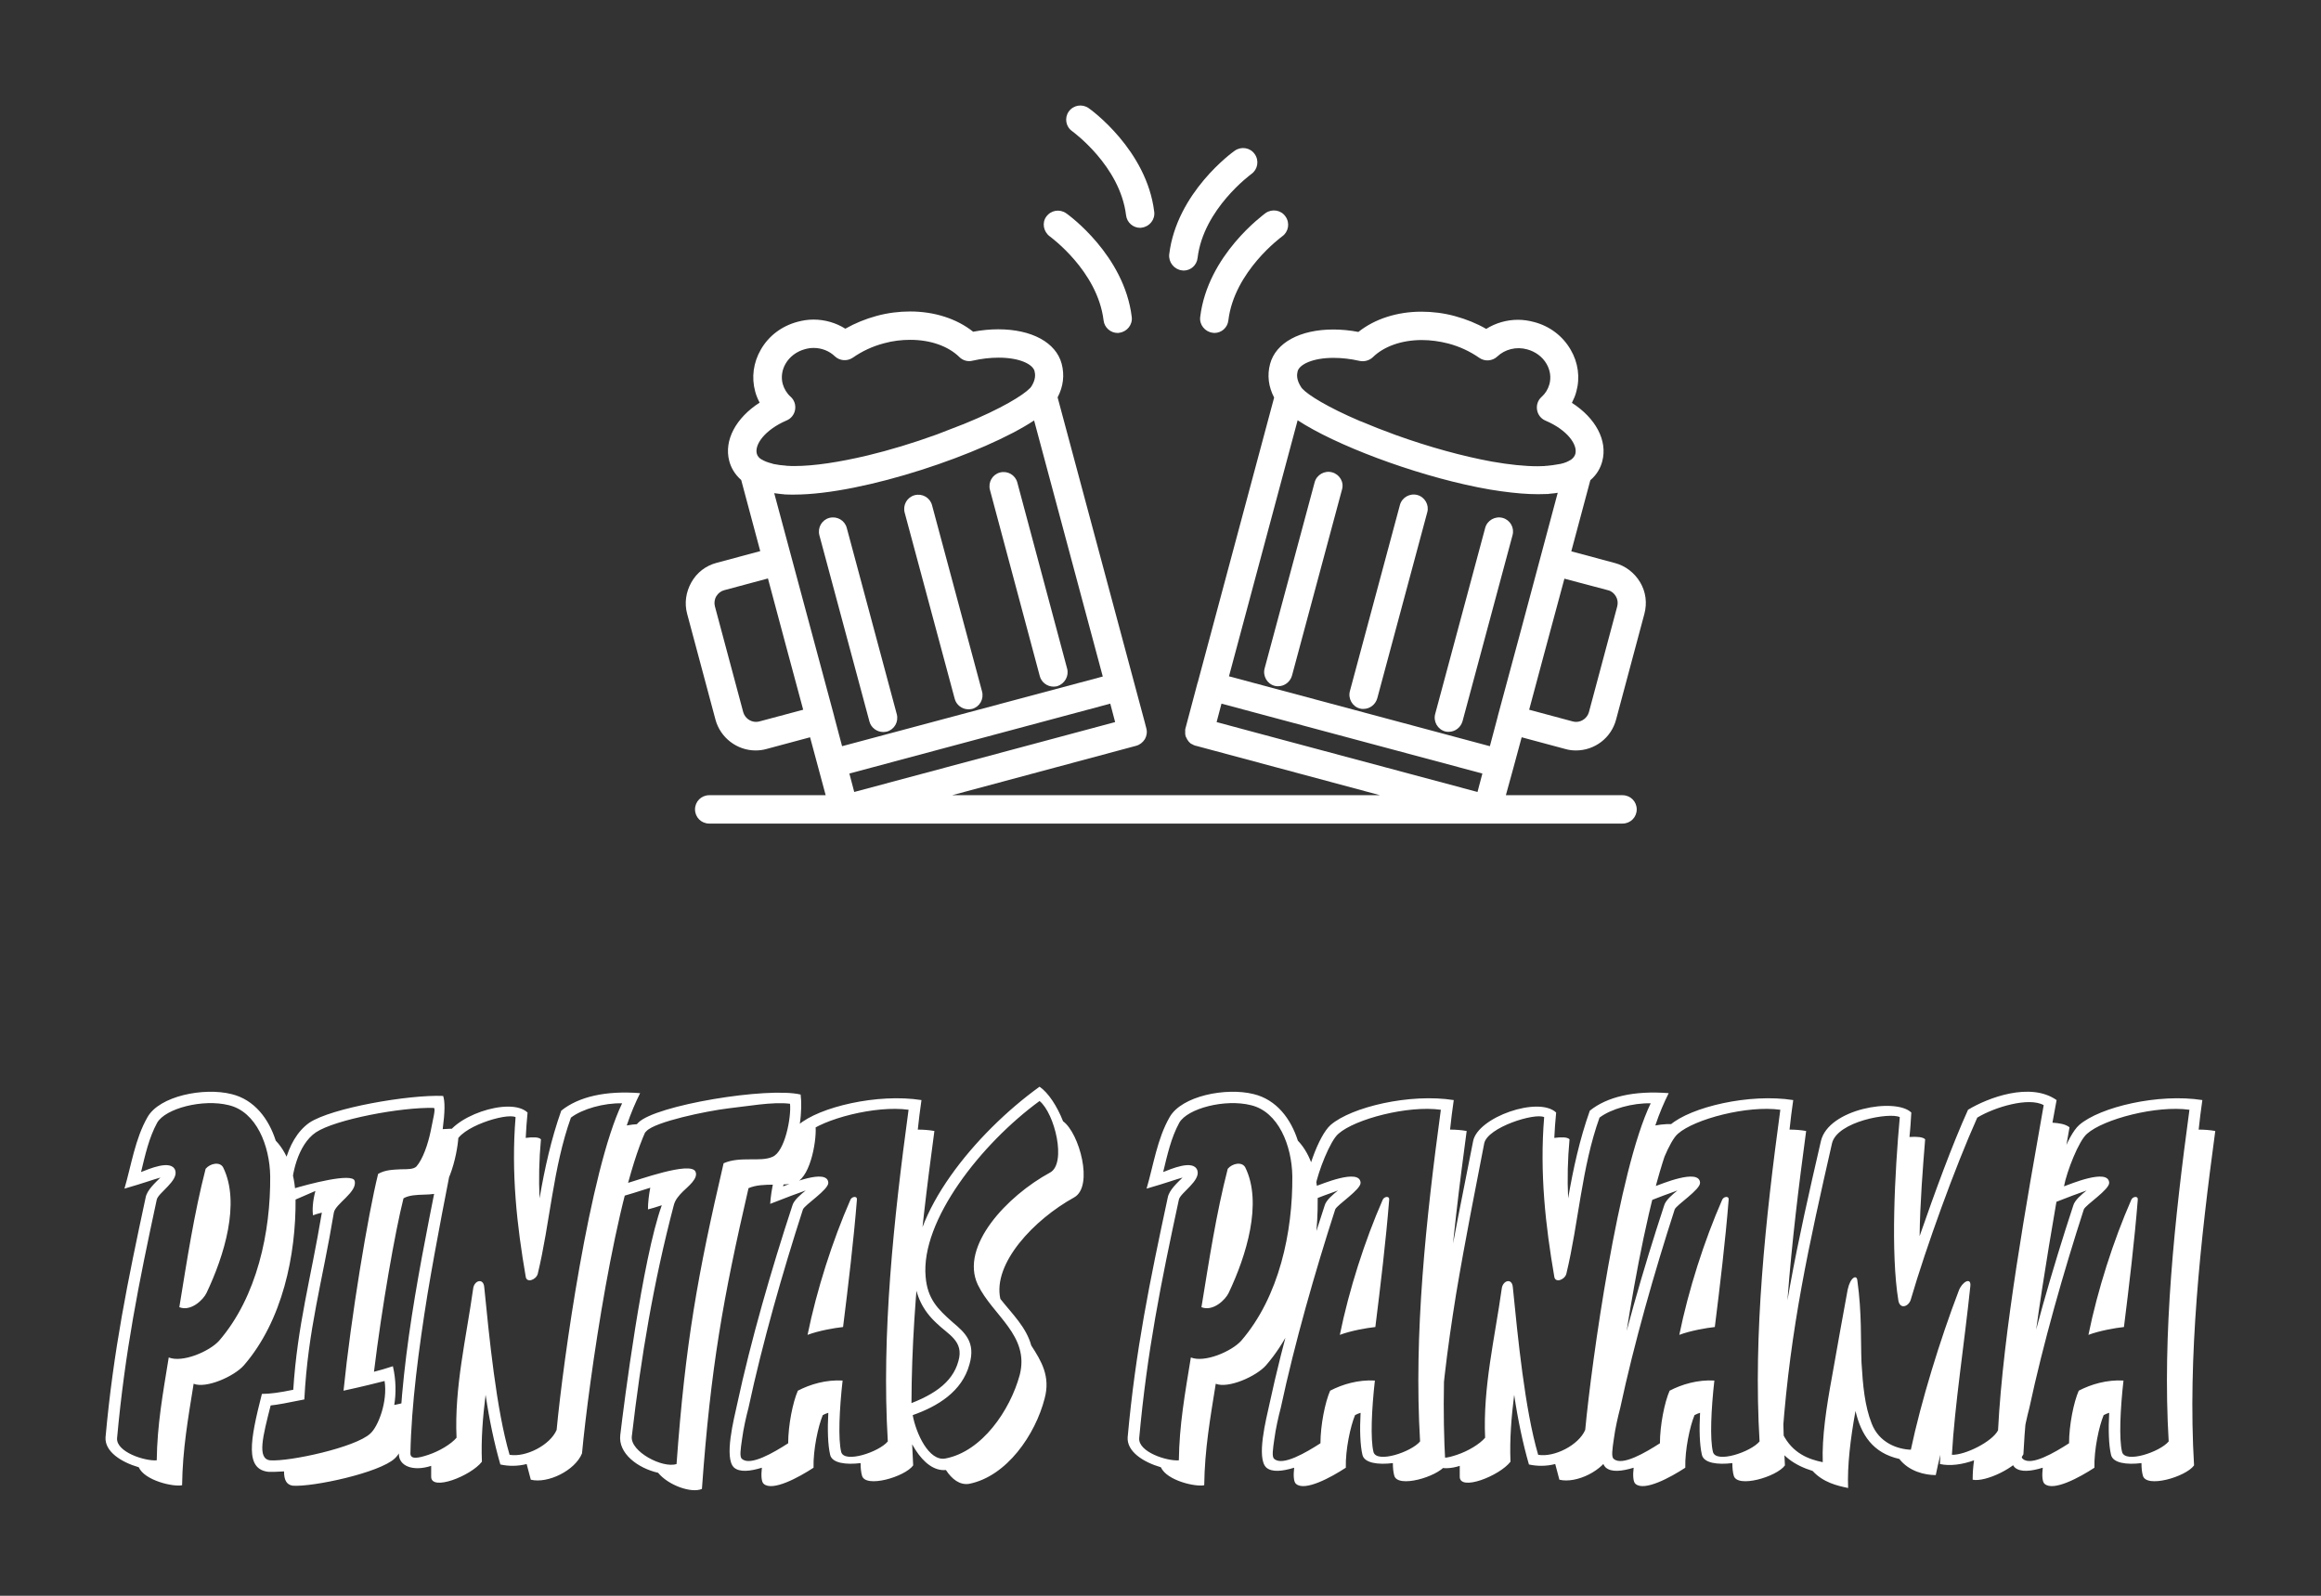 
        <svg xmlns="http://www.w3.org/2000/svg" xmlns:xlink="http://www.w3.org/1999/xlink" version="1.1" width="3300" height="2268.753" viewBox="0 -75 3300 2268.753">
			
			<rect x="0" y="-75" width="3300" height="2268.753" fill="#333333" stroke="none"/>
			
			<g transform="scale(15) translate(10, 10)">
				<defs id="SvgjsDefs1384"/><g id="SvgjsG1385" featureKey="symbolFeature-0" transform="matrix(0.192,0,0,0.192,51.367,-20.153)" fill="#fff"><g xmlns="http://www.w3.org/2000/svg"><path d="M207.2,356.9l-24.6-91.9c-1-3.7-4.8-5.9-8.6-4.9c-3.7,1-5.9,4.8-4.9,8.6l24.6,91.9c0.8,3.1,3.7,5.2,6.8,5.2   c0.6,0,1.2-0.1,1.8-0.2C206,364.4,208.2,360.6,207.2,356.9z"/><path d="M140.5,276.2c-1-3.7-4.8-5.9-8.6-4.9c-3.7,1-5.9,4.8-4.9,8.6l24.7,91.9c0.8,3.1,3.7,5.2,6.8,5.2c0.6,0,1.2-0.1,1.8-0.2   c3.7-1,5.9-4.8,4.9-8.6L140.5,276.2z"/><path d="M98.4,287.4c-1-3.7-4.8-5.9-8.6-4.9c-3.7,1-5.9,4.8-4.9,8.6l24.7,91.9c0.8,3.1,3.7,5.2,6.8,5.2c0.6,0,1.2-0.1,1.8-0.2   c3.7-1,5.9-4.8,4.9-8.6L98.4,287.4z"/><path d="M427.6,405.6l4-14.8l21.6,5.8c1.7,0.5,3.5,0.7,5.2,0.7c9.3,0,17.4-6.2,19.8-15.2l14-52.3c1.4-5.3,0.7-10.8-2.1-15.5   s-7.2-8.1-12.4-9.5l-21.6-5.8l9.4-35.1c3.4-2.9,5.1-6.3,5.9-9.4c2.7-10.2-3.3-21.3-15-28.8c0.9-1.8,1.7-3.6,2.2-5.6   c1.9-6.9,0.9-14.3-2.8-20.6c-3.9-6.8-10.4-11.7-18.1-13.7c-2.6-0.7-5.3-1.1-7.9-1.1c-5.6,0-11.1,1.6-15.7,4.5   c-4.7-2.7-9.9-4.8-15.4-6.3c-5.5-1.5-11.1-2.2-16.6-2.2c-12,0-23.1,3.6-31.1,10c-4.2-0.8-8.4-1.2-12.4-1.2   c-16.4,0-28.4,6.5-31.2,17c-1.5,5.6-0.8,11.2,2,16.6l-37.7,140.6c0,0.1,0,0.1-0.1,0.2l-5.6,21.1l-0.4,1.5c-0.1,0.2-0.1,0.5-0.1,0.7   c0,0.1,0,0.2,0,0.3c0,0.1,0,0.2,0,0.4c0,0.2,0,0.3,0,0.5c0,0.1,0,0.1,0,0.2c0,0.2,0,0.4,0,0.5c0,0,0,0.1,0,0.1   c0,0.2,0.1,0.4,0.1,0.5c0,0,0,0.1,0,0.1c0,0.2,0.1,0.3,0.1,0.5c0,0.1,0,0.1,0.1,0.2c0.1,0.1,0.1,0.3,0.2,0.4c0,0.1,0.1,0.1,0.1,0.2   c0.1,0.1,0.1,0.3,0.2,0.4c0,0.1,0.1,0.1,0.1,0.2c0,0.1,0.1,0.1,0.1,0.2c0.1,0.1,0.2,0.3,0.3,0.4c0,0.1,0.1,0.1,0.1,0.2   c0.1,0.1,0.2,0.2,0.3,0.4c0,0,0.1,0.1,0.1,0.1c0.1,0.1,0.2,0.2,0.4,0.4c0,0,0.1,0.1,0.1,0.1c0.1,0.1,0.3,0.3,0.4,0.4c0,0,0,0,0.1,0   c0.2,0.1,0.3,0.2,0.5,0.3c0,0,0,0,0.1,0c0.2,0.1,0.3,0.2,0.5,0.3c0.1,0,0.1,0,0.2,0.1c0.2,0.1,0.3,0.1,0.5,0.2   c0.2,0.1,0.4,0.2,0.7,0.2l90.9,24.4H150.4l90.9-24.4c1.8-0.5,3.3-1.7,4.3-3.3c0.9-1.6,1.2-3.5,0.7-5.3l-0.8-3.1l-43-160.3   c2.8-5.3,3.5-11,2-16.6c-2.8-10.5-14.8-17-31.3-17c-4,0-8.2,0.4-12.4,1.2c-8-6.4-19.1-10-31.1-10c-5.5,0-11.1,0.7-16.6,2.2   c-5.5,1.5-10.6,3.6-15.4,6.3c-4.6-2.9-10.1-4.5-15.7-4.5c-2.7,0-5.3,0.4-7.9,1.1c-7.8,2.1-14.2,6.9-18.1,13.7   c-3.7,6.4-4.7,13.7-2.8,20.7c0.5,1.9,1.3,3.8,2.2,5.5c-11.7,7.5-17.7,18.6-15,28.8c0.8,3.1,2.6,6.5,5.9,9.4l9.4,35.1l-21.6,5.8   c-5.3,1.4-9.7,4.8-12.4,9.6c-2.7,4.8-3.5,10.3-2.1,15.5l14,52.3c2.4,8.9,10.6,15.2,19.8,15.2c1.8,0,3.5-0.2,5.3-0.7l21.6-5.8   l7.7,28.6H30.5c-3.9,0-7,3.1-7,7s3.1,7,7,7h66.7c0,0,0,0,0,0c0,0,0,0,0,0h317.5c0,0,0,0,0,0c0,0,0,0,0,0h66.7c3.9,0,7-3.1,7-7   s-3.1-7-7-7h-57.6L427.6,405.6C427.6,405.6,427.6,405.6,427.6,405.6z M54,250.8c-1.2-4.5,4-11.8,14.7-16.4c2.2-0.9,3.8-2.9,4.2-5.3   s-0.4-4.8-2.2-6.4c-1.9-1.7-3.2-3.9-3.9-6.3c-0.9-3.3-0.4-6.9,1.4-10c2-3.5,5.5-6.1,9.6-7.2c1.4-0.4,2.8-0.6,4.3-0.6   c3.9,0,7.7,1.5,10.4,4.1c2.4,2.3,6.1,2.6,8.9,0.7c4.6-3.2,9.7-5.6,15.4-7.1c4.3-1.2,8.7-1.7,13-1.7c9.9,0,18.7,3.1,24.2,8.5   c1.7,1.7,4.2,2.4,6.5,1.8c4.4-1,8.7-1.5,12.9-1.5c10.5,0,16.8,3.3,17.7,6.6c0.4,1.6,0.7,4.1-1.6,7.7c-0.1,0.1-0.1,0.2-0.2,0.2   c-0.1,0.2-0.3,0.5-0.6,0.7c-3.1,3.2-13.6,9.9-32.6,17.6c-0.2,0.1-0.4,0.2-0.6,0.2c-0.1,0-0.2,0.1-0.2,0.1c-3.8,1.5-8,3.1-12.4,4.8   c-11.8,4.3-23.5,7.8-34.3,10.4c-13.9,3.3-26.4,5.2-36,5.2c-1.1,0-2.2,0-3.2-0.1c0,0-0.1,0-0.1,0c-0.3,0-0.7,0-1-0.1   c-1.9-0.1-4-0.4-6-0.8c-0.1,0-0.2,0-0.3-0.1c-0.1,0-0.2,0-0.3-0.1c-2.5-0.6-4.1-1.3-5.2-2c0,0,0,0-0.1,0   C55.2,253,54.3,252,54,250.8z M55.2,383c-0.5,0.1-1.1,0.2-1.6,0.2c-2.9,0-5.5-2-6.3-4.8l-14-52.3c-0.4-1.6-0.2-3.4,0.7-4.9   c0.9-1.5,2.3-2.6,3.9-3l21.6-5.8l8.7,32.5l8.7,32.3L55.2,383z M96.1,395.2l-3.9-14.7c0,0,0-0.1,0-0.1L79,331.3l-16.4-61   c1,0.1,2.1,0.3,3.2,0.4c0.3,0,0.7,0.1,1,0.1c0.3,0,0.5,0,0.8,0.1c1.5,0.1,3.1,0.1,4.7,0.1c0,0,0,0,0,0c34.5,0,94.1-20.4,118.6-36.6   l33.9,126.4L96.1,395.2z M99.7,408.7l128.8-34.5l2.4,9.1L188,394.8l-85.9,23L99.7,408.7z M474.2,318.2c1.7,0.4,3,1.5,3.9,3   c0.9,1.5,1.1,3.2,0.7,4.9l-14,52.3c-0.8,2.8-3.4,4.8-6.3,4.8c-0.6,0-1.1-0.1-1.6-0.2l-21.6-5.8l7.1-26.5l10.3-38.2L474.2,318.2z    M321,210.1c0.9-3.3,7.3-6.6,17.7-6.6c4.1,0,8.5,0.5,12.9,1.5c2.3,0.5,4.8-0.2,6.5-1.8c5.5-5.4,14.3-8.5,24.2-8.5   c4.3,0,8.7,0.6,13,1.7c5.7,1.5,10.8,3.9,15.4,7.1c2.7,1.9,6.5,1.6,8.9-0.7c3.7-3.5,9.3-5,14.7-3.5c4.1,1.1,7.6,3.7,9.6,7.2   c1.8,3.1,2.3,6.7,1.4,10c-0.7,2.5-2,4.6-3.9,6.3c-1.8,1.6-2.6,4-2.2,6.4c0.4,2.4,2,4.4,4.2,5.3c10.8,4.6,15.9,11.9,14.7,16.4   c-0.3,1.2-1.2,2.2-2.3,3c0,0,0,0-0.1,0c-1.1,0.7-2.7,1.5-5.2,2c-0.1,0-0.1,0-0.2,0c-0.1,0-0.3,0.1-0.5,0.1c-1.9,0.4-4,0.6-5.8,0.8   c-0.4,0-0.7,0-1.1,0.1c0,0,0,0-0.1,0c-1,0-2.1,0.1-3.3,0.1c0,0,0,0,0,0c-6.4,0-14.1-0.8-22.6-2.3c-14.2-2.6-30.8-7.1-47.7-13.2   c-6.3-2.3-11.9-4.5-16.8-6.6c-0.1,0-0.2-0.1-0.3-0.1c-0.1,0-0.2-0.1-0.3-0.1c-16.4-7-25.6-12.9-28.4-15.9c-0.2-0.3-0.4-0.5-0.6-0.7   c0-0.1-0.1-0.1-0.1-0.2C320.3,214.2,320.6,211.7,321,210.1z M410.4,415.5l-0.6,2.3L302.2,389l-21.2-5.7l2.4-9.1l128.8,34.5   L410.4,415.5z M419.8,380.4c0,0,0,0.1,0,0.1l-3.9,14.7l-128.8-34.5L321,234.3c18.4,12.1,56.5,26.6,89,33.1c0,0,0,0,0,0   c4,0.8,8,1.5,11.8,2c0,0,0.1,0,0.1,0c6.4,0.9,12.4,1.4,17.8,1.4c1.7,0,3.2-0.1,4.7-0.1c0.3,0,0.5,0,0.8-0.1c0.3,0,0.7-0.1,1-0.1   c1.1-0.1,2.2-0.2,3.2-0.4L431.5,337L419.8,380.4z"/><path d="M338,260c-3.7-1-7.6,1.2-8.6,4.9l-24.7,91.9c-1,3.7,1.2,7.6,4.9,8.6c0.6,0.2,1.2,0.2,1.8,0.2c3.1,0,5.9-2.1,6.8-5.2   l24.7-91.9C344,264.8,341.7,261,338,260z"/><path d="M380.1,271.2c-3.7-1-7.6,1.2-8.6,4.9l-24.7,91.9c-1,3.7,1.2,7.6,4.9,8.6c0.6,0.2,1.2,0.2,1.8,0.2c3.1,0,5.9-2.1,6.8-5.2   l24.7-91.9C386,276.1,383.8,272.2,380.1,271.2z"/><path d="M422.2,282.5c-3.7-1-7.6,1.2-8.6,4.9l-24.7,91.9c-1,3.7,1.2,7.6,4.9,8.6c0.6,0.2,1.2,0.2,1.8,0.2c3.1,0,5.9-2.1,6.8-5.2   l24.7-91.9C428.1,287.3,425.9,283.5,422.2,282.5z"/><path d="M198.6,143.5c0.2,0.2,23.6,17,26.6,41.5c0.4,3.6,3.5,6.2,6.9,6.2c0.3,0,0.6,0,0.9-0.1c3.8-0.5,6.6-4,6.1-7.8   c-3.7-30.5-31.2-50.4-32.4-51.2c-3.2-2.2-7.5-1.5-9.8,1.7C194.7,136.8,195.5,141.2,198.6,143.5z"/><path d="M272.9,183.3c-0.5,3.8,2.3,7.3,6.1,7.8c0.3,0,0.6,0.1,0.9,0.1c3.5,0,6.5-2.6,6.9-6.2c2.9-24.2,26.2-41.2,26.6-41.5   c3.1-2.2,3.9-6.6,1.6-9.8c-2.2-3.2-6.6-3.9-9.8-1.7C304.1,132.9,276.6,152.7,272.9,183.3z"/><path d="M263.8,160.3c0.3,0,0.6,0.1,0.9,0.1c3.5,0,6.5-2.6,6.9-6.2c2.9-24.3,26.4-41.3,26.6-41.5c3.1-2.2,3.9-6.6,1.6-9.8   c-2.2-3.2-6.6-3.9-9.8-1.7c-1.2,0.8-28.7,20.7-32.4,51.2C257.2,156.3,260,159.8,263.8,160.3z"/><path d="M209.7,91.6c0.2,0.2,23.6,17,26.6,41.5c0.4,3.6,3.5,6.2,6.9,6.2c0.3,0,0.6,0,0.9-0.1c3.8-0.5,6.6-4,6.1-7.8   c-3.7-30.5-31.2-50.4-32.4-51.2c-3.2-2.2-7.5-1.5-9.8,1.7C205.8,85,206.5,89.4,209.7,91.6z"/></g></g><g id="SvgjsG1386" featureKey="nameFeature-0" transform="matrix(1.093,0,0,1.093,1.14,79.343)" fill="#fff"><path d="M15.44 17.68 c0.04 4.8 -1.12 10.52 -4.48 14.4 c-0.84 0.96 -3.28 2.04 -4.36 1.6 c-0.48 3 -0.96 5.68 -1 8.8 c-0.76 0.16 -3.24 -0.4 -3.76 -1.56 c-1.52 -0.44 -2.96 -1.36 -2.88 -2.6 c0.68 -7.52 1.92 -13.52 3.48 -20.8 c0.12 -0.64 0.84 -1.28 1.28 -1.72 c-0.6 0.16 -1.32 0.44 -3.12 0.96 c0.6 -2.04 0.92 -4.32 2 -6.2 c1.04 -1.84 4.88 -2.6 7.28 -2 c2 0.48 3.24 2.16 3.84 4.04 c1.2 1.24 1.72 3.28 1.72 5.08 z M13.24 15.68 c-0.04 -2.64 -1.2 -5.6 -3.6 -6.16 c-2.24 -0.56 -5.48 0.28 -6.2 1.52 c-0.72 1.32 -1.04 2.8 -1.4 4.28 c0.64 -0.24 2.6 -1.12 2.96 -0.16 c0.32 0.92 -1.48 1.96 -1.6 2.56 c-1.56 7.24 -2.76 13.2 -3.44 20.68 c-0.08 1.2 2.4 2 3.44 1.92 c0.04 -3.08 0.52 -5.72 1.04 -8.92 c1.2 0.48 3.52 -0.52 4.36 -1.44 c3.32 -3.84 4.48 -9.48 4.44 -14.28 z M9.16 14.92 c1.52 3.08 0.08 7.68 -1.44 10.88 c-0.28 0.6 -1.36 1.64 -2.36 1.24 c0.68 -4.16 1.28 -8.12 2.28 -12 c0.4 -0.48 1.24 -0.64 1.52 -0.12 z M29.48 11.56 c0.32 0.08 -0.2 4.08 -1.44 5.4 c-0.52 0.56 -2.28 0.08 -3.24 0.64 c-0.72 2.84 -1.88 9.44 -2.56 15.04 c0.48 -0.12 1.04 -0.28 1.64 -0.48 c0.28 1.2 0.28 2.36 0.12 3.36 c0.6 -0.12 1.04 -0.24 1.32 -0.36 c0.4 1.92 -0.52 4.32 -1.28 5 c-1.32 1.24 -7.08 2.48 -8.84 2.36 c-0.56 -0.08 -0.76 -0.52 -0.76 -1.24 c-0.52 0.04 -1 0.04 -1.32 0.04 c-2.08 -0.2 -1.64 -2.68 -0.6 -6.76 c0.72 0 1.56 -0.12 2.72 -0.36 c0.36 -5.6 1.52 -9.6 2.48 -15.36 c-0.32 0.08 -0.6 0.16 -0.76 0.24 c-0.08 -0.4 -0.04 -1.24 0.2 -2.12 c-0.96 0.4 -2.04 0.92 -2.88 1.2 c-0.28 -2.08 0.2 -5.6 2.36 -7.12 c1.92 -1.28 8.6 -2.44 11.6 -2.32 c0.16 0.48 0.16 1.36 -0.04 2.88 c0.48 -0.04 0.92 -0.04 1.28 -0.04 z M27.44 9.76 c-2.84 -0.08 -8.56 1 -10.24 2.12 c-1.6 1.08 -2.12 3.8 -2.08 4.92 c1.44 -0.44 5.24 -1.44 5.44 -0.72 c0.28 0.96 -1.68 2 -1.8 2.76 c-1 6.04 -2.24 10.08 -2.56 16.2 c-1.36 0.28 -2.44 0.48 -2.92 0.52 c-0.68 2.68 -1.2 4.64 -0.04 4.76 c1.68 0.12 7.4 -1.12 8.68 -2.32 c0.68 -0.6 1.52 -2.76 1.24 -4.56 c-0.64 0.16 -1.88 0.48 -3.56 0.84 c0.64 -6.32 2.12 -15.28 3 -18.8 c0.64 -0.36 1.28 -0.36 2 -0.4 c0.56 0 1.08 0 1.32 -0.24 c0.56 -0.64 1 -1.92 1.24 -3.08 c0.2 -1.04 0.44 -1.92 0.28 -2 z M46.08 11.2 c-2.84 5.44 -5.24 22.48 -5.8 28.52 c-0.6 1.48 -2.96 2.64 -4.44 2.28 c-0.12 -0.44 -0.24 -0.88 -0.36 -1.36 c-0.76 0.2 -1.56 0.2 -2.28 0.04 c-0.52 -1.8 -0.96 -3.88 -1.28 -6.04 c-0.24 1.92 -0.4 3.84 -0.32 5.8 c-0.96 1.24 -4.44 2.6 -4.4 1.28 l0 -0.92 c-1.6 0.52 -2.84 0 -2.8 -1.08 c0.16 -9.04 2.24 -18.24 3.96 -27.08 c0.4 -2.08 5.68 -3.92 7.2 -2.48 c-0.08 0.76 -0.12 1.48 -0.16 2.2 c0.64 -0.08 1.12 -0.08 1.32 0.12 c-0.16 1.76 -0.2 3.44 -0.12 5.12 c0.44 -2.56 1 -5.12 1.88 -7.6 c1.48 -1.2 3.84 -1.76 6.84 -1.52 c-0.4 0.8 -0.8 1.72 -1.16 2.8 c0.64 -0.12 1.32 -0.16 1.92 -0.08 z M43.76 9.36 c-1.56 -0.04 -3.44 0.48 -4.44 1.24 c-1.56 4.36 -1.8 9.08 -2.88 13.56 c-0.16 0.52 -0.96 0.8 -1.04 0.24 c-0.76 -4.4 -1.28 -9 -0.88 -13.84 c-0.8 -0.4 -4.92 0.88 -5.2 2.28 c-0.72 3.72 -1.64 8.32 -2.44 13.08 c-0.76 4.72 -1.4 9.6 -1.48 13.8 c0 0.56 0.72 0.4 1.56 0.12 c0.96 -0.32 1.96 -0.92 2.44 -1.48 c-0.2 -4.36 0.84 -8.64 1.44 -12.92 c0.08 -0.72 0.88 -0.96 0.96 -0.16 c0.44 4.4 1.04 10.6 2.2 14.56 c1.4 0.24 3.52 -0.84 4.08 -2.16 c0.56 -5.96 2.88 -22.52 5.68 -28.32 z M60.52 11.24 c0.16 1.04 -0.36 4.4 -1.64 4.96 c-1.04 0.44 -2.88 -0.04 -4.16 0.52 c-2.2 9.52 -3.28 15.52 -4.04 26.08 c-0.92 0.4 -2.92 -0.32 -3.8 -1.4 c-1.76 -0.4 -3.48 -1.68 -3.28 -3.28 c0.32 -2.72 1.92 -15.28 3.6 -19.92 c-0.48 0.16 -0.88 0.28 -1.2 0.36 c0 -0.6 0.08 -1.24 0.2 -1.88 c-0.88 0.28 -1.88 0.6 -3 0.92 c0 -3 0.76 -5.36 1.96 -6.56 c1.48 -1.52 11.24 -3.12 14.08 -2.44 c0.08 0.6 0.08 1.56 -0.08 2.6 c0.6 -0.04 1.08 -0.04 1.36 0.04 z M58.32 9.4 c-1.48 -0.2 -3.84 0.24 -5.36 0.4 c-1.96 0.24 -6.32 1.16 -7.08 1.96 c-0.92 0.88 -1.6 2.8 -1.68 4.52 c0.88 -0.24 5.48 -1.92 5.92 -1 c0.28 0.6 -0.68 1.32 -1.08 1.72 c-0.36 0.36 -0.68 0.72 -0.8 1.2 c-1.76 6.68 -2.84 13.16 -3.64 20.04 c-0.16 1.32 2.68 2.8 3.88 2.4 c0.76 -10.48 1.84 -16.48 4.08 -26.08 c1.44 -0.64 3.2 -0.08 4.24 -0.56 c1.08 -0.44 1.64 -3.44 1.52 -4.6 z M70.84 11.76 c-1.28 9.48 -2.4 19.6 -1.84 29 c-0.72 1 -4.16 2 -4.44 0.88 c-0.08 -0.28 -0.12 -0.64 -0.12 -1.08 c-1.28 0.16 -2.48 0 -2.64 -0.72 c-0.2 -0.84 -0.24 -2.2 -0.16 -3.64 c-0.16 0.04 -0.32 0.12 -0.48 0.2 c-0.4 0.96 -0.84 3 -0.8 4.56 c-1.28 0.84 -3.56 2.08 -4.32 1.4 c-0.2 -0.16 -0.24 -0.72 -0.16 -1.4 c-1.04 0.32 -1.92 0.4 -2.4 0 c-0.92 -0.8 0 -4.32 0.24 -5.44 c1.2 -5.6 3 -11.8 4.8 -17.28 c0.12 -0.48 0.76 -1 1.16 -1.32 c-0.68 0.24 -1.56 0.56 -3.08 1.16 c0.16 -2.52 1.4 -5.92 2.44 -6.84 c1.8 -1.56 6.88 -2.76 10.68 -2.16 c-0.12 0.88 -0.24 1.72 -0.32 2.56 c0.48 0 1 0.04 1.44 0.12 z M68.6 9.92 c-2.84 -0.4 -7.44 0.8 -8.88 2.08 c-0.72 0.6 -1.76 3.28 -2 4.56 c0.48 -0.16 3.84 -1.6 3.92 -0.32 c0.04 0.6 -2.04 1.92 -2.2 2.32 c-1.76 5.44 -3.52 11.6 -4.72 17.2 c-0.2 0.76 -0.44 1.8 -0.56 2.72 c-0.12 0.84 -0.24 1.56 0 1.72 c0.72 0.64 2.76 -0.56 4 -1.36 c0 -1.56 0.4 -3.56 0.84 -4.56 c1.08 -0.56 2.44 -0.96 3.88 -0.88 c-0.28 2.48 -0.4 5.08 -0.12 6.2 c0.28 1 3.28 0 4.04 -0.92 c-0.56 -9.32 0.52 -19.32 1.8 -28.76 z M64.12 17.72 c-0.28 3.52 -0.76 7.52 -1.2 11.04 c-0.76 0.08 -2.12 0.32 -3.08 0.68 c0.8 -3.92 2.16 -8.16 3.72 -11.72 c0.12 -0.28 0.6 -0.36 0.56 0 z M82.96 17.52 c-3.48 1.92 -7.08 5.72 -6.4 8.8 c1.04 1.32 2.24 2.44 2.68 4.04 c0.88 1.36 1.68 2.68 1.16 4.6 c-0.8 3.12 -3.28 6.76 -6.56 7.4 c-0.8 0.12 -1.48 -0.4 -2 -1.2 c-2.04 0.2 -3.64 -3 -4 -5.44 c2.8 -0.92 4.56 -2.08 5.08 -4 c0.52 -1.76 -0.92 -2.32 -1.92 -3.32 c-1.16 -1.08 -1.76 -2.32 -1.92 -3.92 c-0.48 -5.48 5.28 -12.52 10.88 -16.56 c0.76 0.52 1.52 1.68 2.04 3 c1.4 1 2.68 5.64 0.96 6.6 z M80.88 15.36 c1.44 -0.8 0.4 -5.12 -0.92 -6.2 c-5.04 3.68 -10.32 10.36 -9.88 15.24 c0.16 1.92 1.04 2.8 2.36 3.96 c1.04 0.88 2 1.72 1.44 3.64 c-0.64 2.36 -2.76 3.64 -4.92 4.4 c0.28 1.56 1.4 4.04 2.84 3.76 c3.16 -0.6 5.6 -4.16 6.44 -7.24 c0.88 -3.44 -2.36 -5.16 -3.64 -7.84 c-1.56 -3.32 2.52 -7.68 6.28 -9.72 z M104.08 17.68 c0.04 4.8 -1.12 10.52 -4.48 14.4 c-0.84 0.96 -3.28 2.04 -4.36 1.6 c-0.48 3 -0.96 5.68 -1 8.8 c-0.76 0.16 -3.24 -0.4 -3.76 -1.56 c-1.52 -0.44 -2.96 -1.36 -2.88 -2.6 c0.68 -7.52 1.92 -13.52 3.48 -20.8 c0.12 -0.64 0.84 -1.28 1.28 -1.72 c-0.6 0.16 -1.32 0.44 -3.12 0.96 c0.6 -2.04 0.92 -4.32 2 -6.2 c1.04 -1.84 4.88 -2.6 7.28 -2 c2 0.48 3.24 2.16 3.84 4.04 c1.2 1.24 1.72 3.28 1.72 5.08 z M101.88 15.68 c-0.04 -2.64 -1.2 -5.6 -3.6 -6.16 c-2.24 -0.56 -5.48 0.28 -6.2 1.52 c-0.72 1.32 -1.04 2.8 -1.4 4.28 c0.64 -0.24 2.6 -1.12 2.96 -0.16 c0.32 0.92 -1.48 1.96 -1.6 2.56 c-1.56 7.24 -2.76 13.2 -3.44 20.68 c-0.08 1.2 2.4 2 3.44 1.92 c0.04 -3.08 0.52 -5.72 1.04 -8.92 c1.2 0.48 3.52 -0.52 4.36 -1.44 c3.32 -3.84 4.48 -9.48 4.44 -14.28 z M97.8 14.92 c1.52 3.08 0.08 7.68 -1.44 10.88 c-0.28 0.6 -1.36 1.64 -2.36 1.24 c0.68 -4.16 1.28 -8.12 2.28 -12 c0.4 -0.48 1.24 -0.64 1.52 -0.12 z M117 11.76 c-1.28 9.48 -2.4 19.6 -1.84 29 c-0.72 1 -4.16 2 -4.44 0.88 c-0.08 -0.28 -0.12 -0.64 -0.12 -1.08 c-1.28 0.16 -2.48 0 -2.64 -0.72 c-0.2 -0.84 -0.24 -2.2 -0.16 -3.64 c-0.16 0.04 -0.32 0.12 -0.48 0.2 c-0.4 0.96 -0.84 3 -0.8 4.56 c-1.28 0.84 -3.56 2.08 -4.32 1.4 c-0.2 -0.16 -0.24 -0.72 -0.16 -1.4 c-1.04 0.32 -1.92 0.4 -2.4 0 c-0.92 -0.8 0 -4.32 0.24 -5.44 c1.2 -5.6 3 -11.8 4.8 -17.28 c0.12 -0.48 0.76 -1 1.16 -1.32 c-0.68 0.24 -1.56 0.56 -3.08 1.16 c0.16 -2.52 1.4 -5.92 2.44 -6.84 c1.8 -1.56 6.88 -2.76 10.68 -2.16 c-0.12 0.88 -0.24 1.72 -0.32 2.56 c0.48 0 1 0.04 1.44 0.12 z M114.76 9.92 c-2.84 -0.4 -7.44 0.8 -8.88 2.08 c-0.72 0.6 -1.76 3.28 -2 4.56 c0.48 -0.16 3.84 -1.6 3.92 -0.32 c0.04 0.6 -2.04 1.92 -2.2 2.32 c-1.76 5.44 -3.52 11.6 -4.72 17.2 c-0.2 0.76 -0.44 1.8 -0.56 2.72 c-0.12 0.84 -0.24 1.56 0 1.72 c0.72 0.64 2.76 -0.56 4 -1.36 c0 -1.56 0.4 -3.56 0.84 -4.56 c1.08 -0.56 2.44 -0.96 3.88 -0.88 c-0.28 2.48 -0.4 5.08 -0.12 6.2 c0.28 1 3.28 0 4.04 -0.92 c-0.56 -9.32 0.52 -19.32 1.8 -28.76 z M110.28 17.72 c-0.28 3.52 -0.76 7.52 -1.2 11.04 c-0.76 0.08 -2.12 0.32 -3.08 0.68 c0.8 -3.92 2.16 -8.16 3.72 -11.72 c0.12 -0.28 0.6 -0.36 0.56 0 z M135.28 11.2 c-2.84 5.44 -5.24 22.48 -5.8 28.52 c-0.6 1.48 -2.96 2.64 -4.44 2.28 c-0.12 -0.44 -0.24 -0.88 -0.36 -1.36 c-0.76 0.2 -1.56 0.2 -2.28 0.04 c-0.52 -1.8 -0.96 -3.88 -1.28 -6.04 c-0.24 1.92 -0.4 3.84 -0.32 5.8 c-0.96 1.24 -4.44 2.6 -4.4 1.28 l0 -0.92 c-1.6 0.52 -2.84 0 -2.8 -1.08 c0.16 -9.04 2.24 -18.24 3.96 -27.08 c0.4 -2.08 5.68 -3.92 7.2 -2.48 c-0.08 0.76 -0.12 1.48 -0.16 2.2 c0.64 -0.08 1.12 -0.08 1.32 0.12 c-0.16 1.76 -0.2 3.44 -0.12 5.12 c0.44 -2.56 1 -5.12 1.88 -7.6 c1.48 -1.2 3.84 -1.76 6.84 -1.52 c-0.4 0.8 -0.8 1.72 -1.16 2.8 c0.64 -0.12 1.32 -0.16 1.92 -0.08 z M132.96 9.36 c-1.56 -0.04 -3.44 0.48 -4.44 1.24 c-1.56 4.36 -1.8 9.08 -2.88 13.56 c-0.16 0.52 -0.96 0.8 -1.04 0.24 c-0.76 -4.4 -1.28 -9 -0.88 -13.84 c-0.8 -0.4 -4.92 0.88 -5.2 2.28 c-0.72 3.72 -1.64 8.32 -2.44 13.08 c-0.76 4.72 -1.4 9.6 -1.48 13.8 c0 0.56 0.72 0.4 1.56 0.12 c0.96 -0.32 1.96 -0.92 2.44 -1.48 c-0.2 -4.36 0.84 -8.64 1.44 -12.92 c0.08 -0.72 0.88 -0.96 0.96 -0.16 c0.44 4.4 1.04 10.6 2.2 14.56 c1.4 0.24 3.52 -0.84 4.08 -2.16 c0.56 -5.96 2.88 -22.52 5.68 -28.32 z M146.44 11.76 c-1.28 9.48 -2.4 19.6 -1.84 29 c-0.72 1 -4.16 2 -4.44 0.88 c-0.08 -0.28 -0.12 -0.64 -0.12 -1.08 c-1.28 0.16 -2.48 0 -2.64 -0.72 c-0.2 -0.84 -0.24 -2.2 -0.16 -3.64 c-0.16 0.04 -0.32 0.12 -0.48 0.2 c-0.4 0.96 -0.84 3 -0.8 4.56 c-1.28 0.84 -3.56 2.08 -4.32 1.4 c-0.2 -0.16 -0.24 -0.72 -0.16 -1.4 c-1.04 0.32 -1.92 0.4 -2.4 0 c-0.92 -0.8 0 -4.32 0.24 -5.44 c1.2 -5.6 3 -11.8 4.8 -17.28 c0.12 -0.48 0.76 -1 1.16 -1.32 c-0.68 0.24 -1.56 0.56 -3.08 1.16 c0.16 -2.52 1.4 -5.92 2.44 -6.84 c1.8 -1.56 6.88 -2.76 10.68 -2.16 c-0.12 0.88 -0.24 1.72 -0.32 2.56 c0.48 0 1 0.04 1.44 0.12 z M144.2 9.92 c-2.84 -0.4 -7.44 0.8 -8.88 2.08 c-0.72 0.6 -1.76 3.28 -2 4.56 c0.48 -0.16 3.84 -1.6 3.92 -0.32 c0.04 0.6 -2.04 1.92 -2.2 2.32 c-1.76 5.44 -3.52 11.6 -4.72 17.2 c-0.2 0.76 -0.44 1.8 -0.56 2.72 c-0.12 0.84 -0.24 1.56 0 1.72 c0.72 0.64 2.76 -0.56 4 -1.36 c0 -1.56 0.4 -3.56 0.84 -4.56 c1.08 -0.56 2.44 -0.96 3.88 -0.88 c-0.28 2.48 -0.4 5.08 -0.12 6.2 c0.28 1 3.28 0 4.04 -0.92 c-0.56 -9.32 0.52 -19.32 1.8 -28.76 z M139.72 17.72 c-0.28 3.52 -0.76 7.52 -1.2 11.04 c-0.76 0.08 -2.12 0.32 -3.08 0.68 c0.8 -3.92 2.16 -8.16 3.72 -11.72 c0.12 -0.28 0.6 -0.36 0.56 0 z M169.28 11.44 c-1.44 8.2 -3.56 19.68 -4 28.36 c-0.56 1.12 -3.28 2.44 -4.4 2.2 c0 -0.56 0.04 -1.12 0.12 -1.68 c-1 0.36 -2.08 0.52 -2.96 0.32 l0.04 -0.8 c-0.16 0.6 -0.28 1.2 -0.4 1.76 c-0.96 0 -2.32 -0.32 -3.16 -1.4 c-2.32 -0.52 -3.32 -2.12 -3.8 -4.16 c-0.44 2.4 -0.72 4.76 -0.64 6.68 c-0.96 -0.2 -2.16 -0.48 -3.08 -1.48 c-1.52 -0.48 -2.76 -1.24 -3.64 -3.04 c0.72 -9.52 2.32 -16.72 4.36 -25.56 c0.64 -2.8 6.48 -3.8 7.84 -2.48 c-0.04 0.68 -0.08 1.4 -0.16 2.12 c0.68 -0.04 1.16 0 1.36 0.2 c-0.2 2.48 -0.44 5.48 -0.48 8.4 c1.32 -3.8 2.84 -7.96 4.2 -10.96 c1.72 -1.04 5.4 -2.44 7.68 -0.84 l-0.36 1.96 c0.6 0.04 1.12 0.12 1.48 0.4 z M161.28 10.6 c-1.92 4.28 -4.44 11.24 -5.76 15.76 c-0.16 0.6 -0.92 0.92 -1.08 0.12 c-0.68 -4.12 -0.32 -11.08 0.12 -15.92 c-0.84 -0.44 -5.44 0.36 -5.88 2.28 c-2 8.8 -3.6 15.96 -4.28 25.16 c0.84 1.72 2.28 2.24 3.48 2.48 c-0.08 -2.16 0.32 -4.8 0.8 -7.4 c0.48 -2.72 0.96 -5.4 1.36 -7.56 c0.24 -1.12 0.8 -1.32 0.84 -0.8 c0.4 2.88 0.28 5.12 0.36 7.12 c0.12 2 0.28 3.76 0.88 5.28 c0.64 1.68 2.24 2.24 3.4 2.28 c0.88 -4.16 2.52 -9.52 4.16 -13.8 c0.28 -0.76 1.08 -1.2 1 -0.4 c-0.52 5 -1.36 10.36 -1.6 14.64 c1.12 0.04 3.48 -1.12 4 -2.12 c0.44 -8.6 2.52 -20 3.96 -28.2 c-1.28 -0.72 -4.24 0.16 -5.76 1.08 z M181.92 11.76 c-1.28 9.48 -2.4 19.6 -1.84 29 c-0.72 1 -4.16 2 -4.44 0.88 c-0.08 -0.28 -0.12 -0.64 -0.12 -1.08 c-1.28 0.16 -2.48 0 -2.64 -0.72 c-0.2 -0.84 -0.24 -2.2 -0.16 -3.64 c-0.16 0.04 -0.32 0.12 -0.48 0.2 c-0.4 0.96 -0.84 3 -0.8 4.56 c-1.28 0.84 -3.56 2.08 -4.32 1.4 c-0.2 -0.16 -0.24 -0.72 -0.16 -1.4 c-1.04 0.32 -1.92 0.4 -2.4 0 c-0.92 -0.8 0 -4.32 0.24 -5.44 c1.2 -5.6 3 -11.8 4.8 -17.28 c0.12 -0.48 0.76 -1 1.16 -1.32 c-0.68 0.24 -1.56 0.56 -3.08 1.16 c0.16 -2.52 1.4 -5.92 2.44 -6.84 c1.8 -1.56 6.88 -2.76 10.68 -2.16 c-0.12 0.88 -0.24 1.72 -0.32 2.56 c0.48 0 1 0.04 1.44 0.12 z M179.68 9.92 c-2.84 -0.4 -7.44 0.8 -8.88 2.08 c-0.72 0.6 -1.76 3.28 -2 4.56 c0.48 -0.16 3.84 -1.6 3.92 -0.32 c0.04 0.6 -2.04 1.92 -2.2 2.32 c-1.76 5.44 -3.52 11.6 -4.72 17.2 c-0.2 0.76 -0.44 1.8 -0.56 2.72 c-0.12 0.84 -0.24 1.56 0 1.72 c0.72 0.64 2.76 -0.56 4 -1.36 c0 -1.56 0.4 -3.56 0.84 -4.56 c1.08 -0.56 2.44 -0.96 3.88 -0.88 c-0.28 2.48 -0.4 5.08 -0.12 6.2 c0.28 1 3.28 0 4.04 -0.92 c-0.56 -9.32 0.52 -19.32 1.8 -28.76 z M175.2 17.72 c-0.28 3.52 -0.76 7.52 -1.2 11.04 c-0.76 0.08 -2.12 0.32 -3.08 0.68 c0.8 -3.92 2.16 -8.16 3.72 -11.72 c0.12 -0.28 0.6 -0.36 0.56 0 z"/></g>
			</g>
		</svg>
	